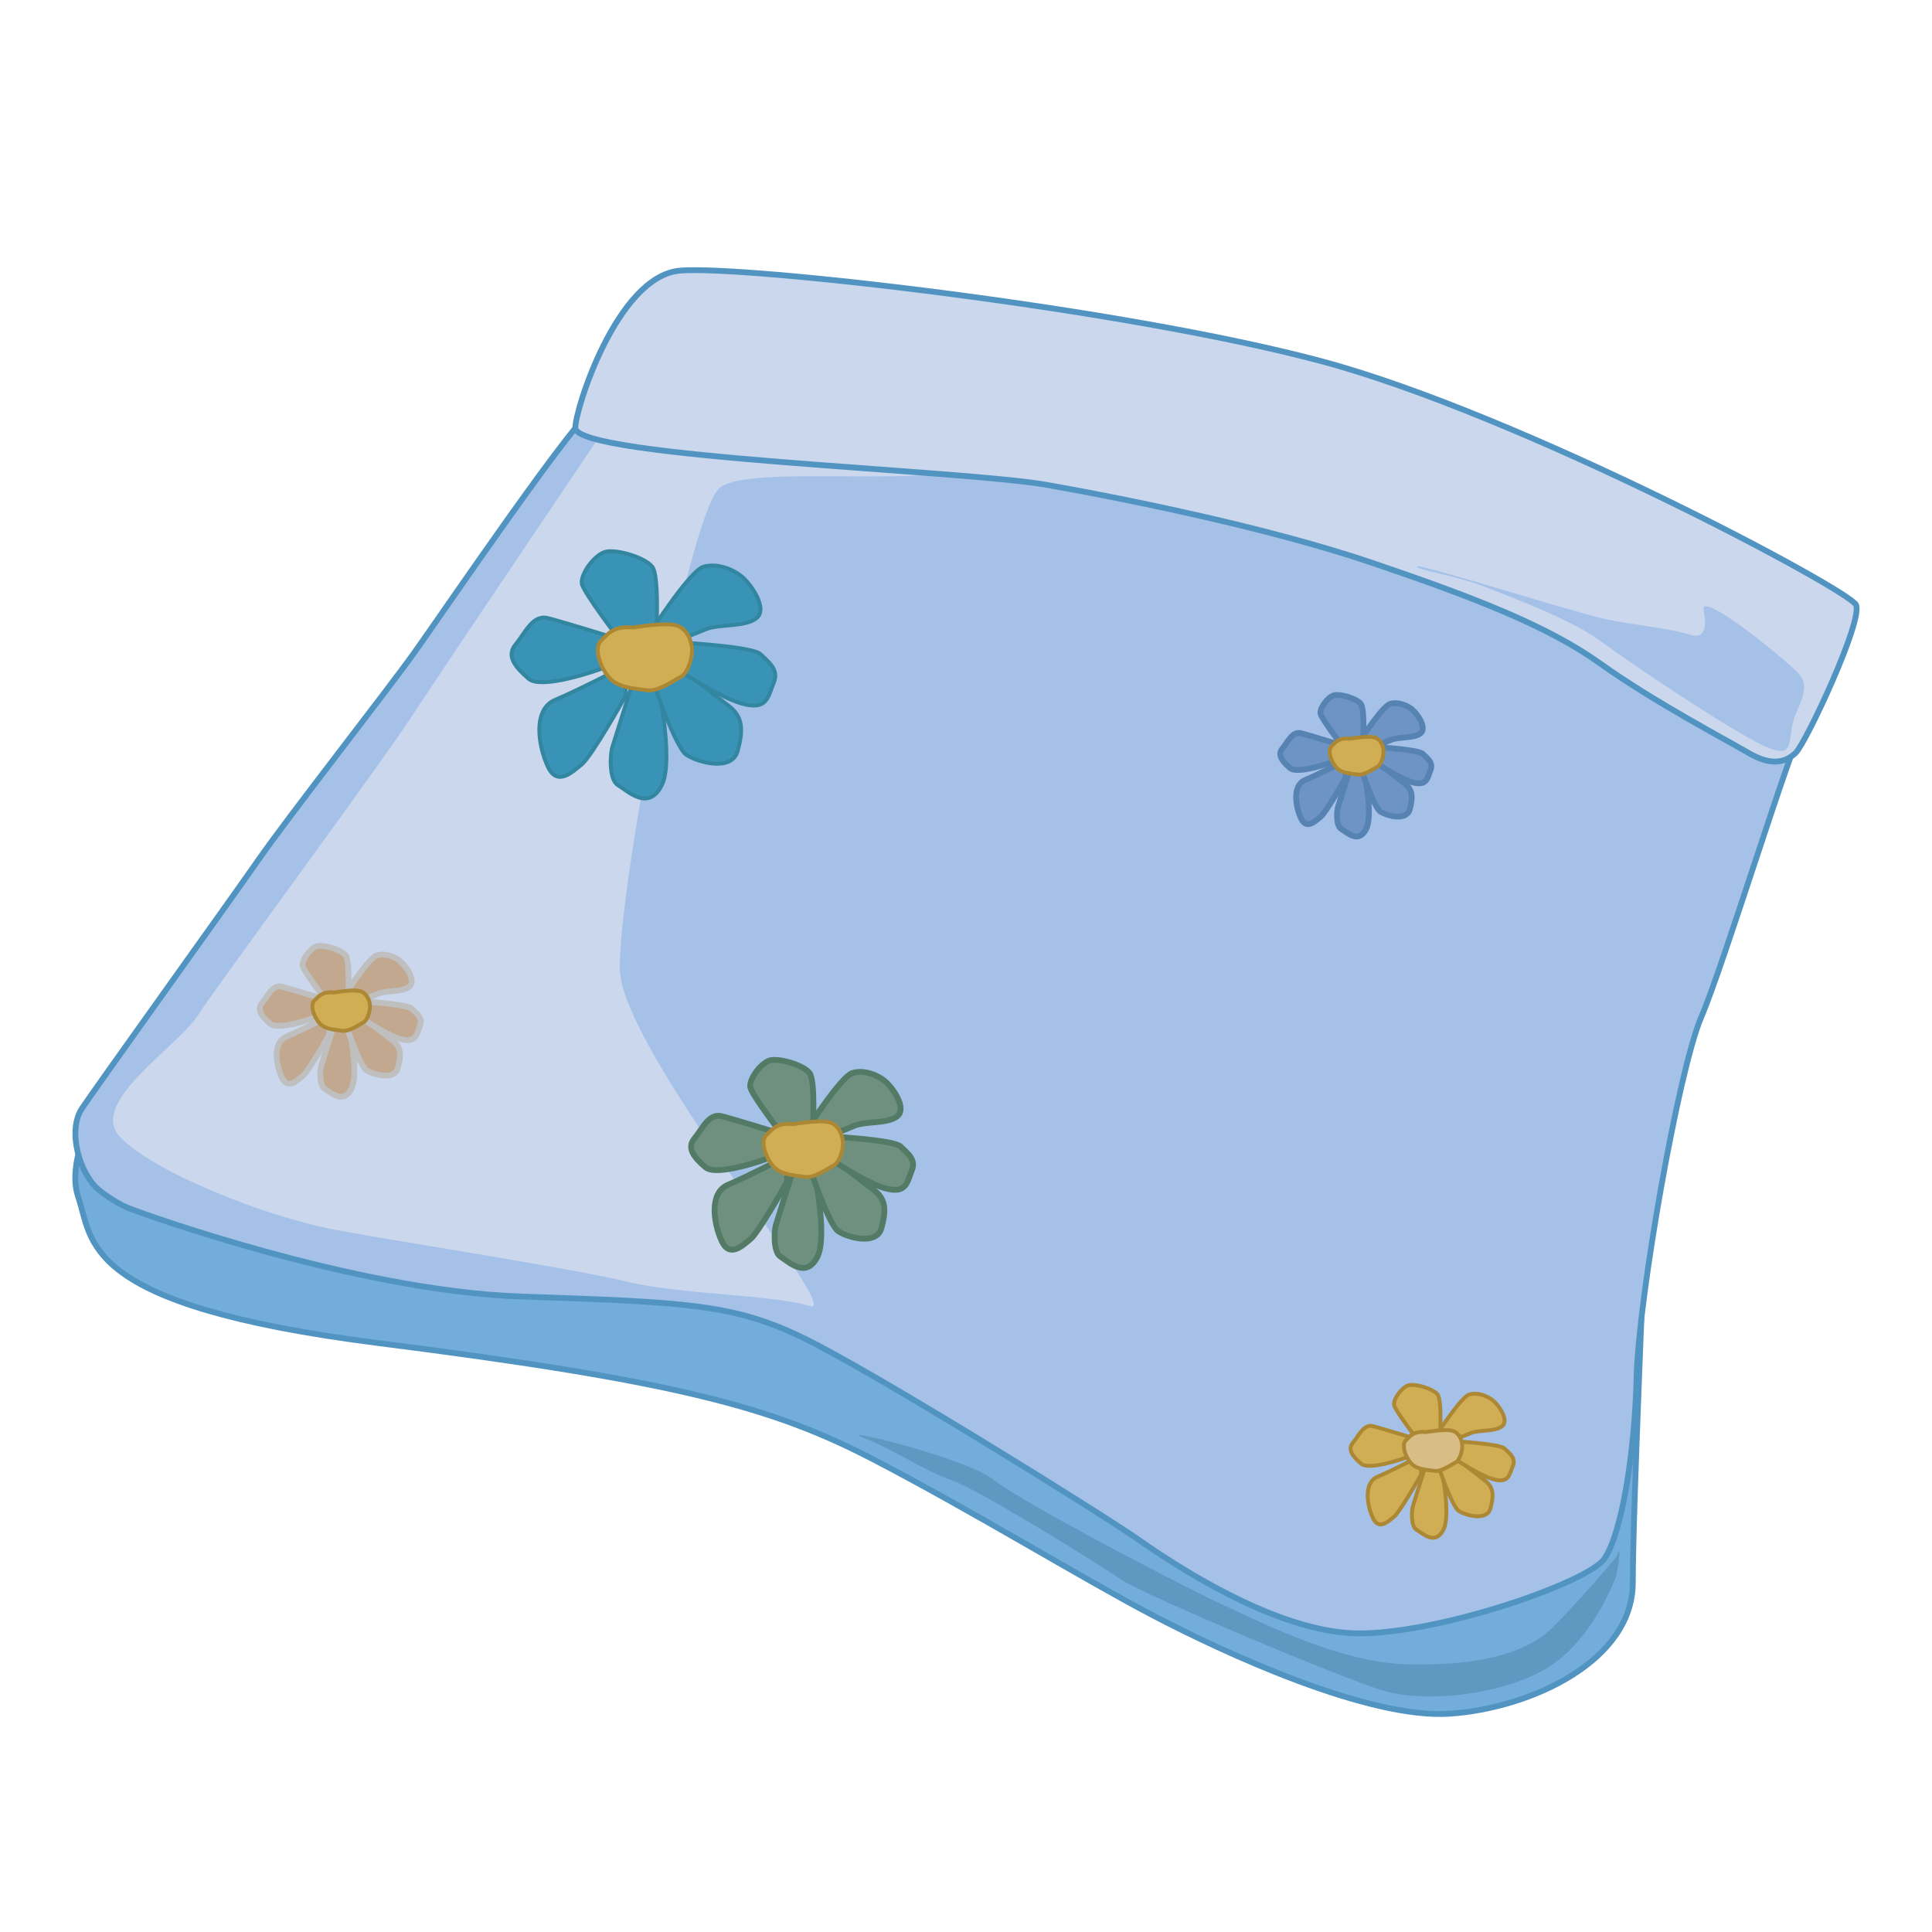 <svg id="Layer_2" data-name="Layer 2" xmlns="http://www.w3.org/2000/svg" viewBox="0 0 1000 1000"><defs><style>.cls-1{fill:#73addb;}.cls-1,.cls-2,.cls-4{stroke:#5294c1;}.cls-1,.cls-10,.cls-2,.cls-4,.cls-5,.cls-6,.cls-7,.cls-8,.cls-9{stroke-miterlimit:10;}.cls-1,.cls-10,.cls-2,.cls-4,.cls-7,.cls-8{stroke-width:3px;}.cls-12,.cls-2{fill:#a5c1e8;}.cls-3,.cls-4{fill:#cad7ed;}.cls-5{fill:#3993b6;stroke:#3286a0;}.cls-5,.cls-6,.cls-9{stroke-width:2px;}.cls-6{fill:#d1ad54;}.cls-6,.cls-9{stroke:#ad8834;}.cls-7{fill:#6f907f;stroke:#527a64;}.cls-8{fill:#c2a88f;stroke:#bebfbe;}.cls-9{fill:#d8be84;}.cls-10{fill:#6e94c5;stroke:#5783b2;}.cls-11{fill:#5f99c1;}</style></defs><title>blanket</title><path class="cls-1" d="M250,291.86S75.89,528,67,541.72s-34.43,55.09-26.56,77.71,0,56.08,155.42,75.75,204.61,33.45,255.77,60,107.22,61,144.6,80.66S708.42,890,750.71,887s94.44-27.54,94.44-67.87S852,631.24,853,589.92s53.12-105.25,21.64-144.6S528.4,291.86,495,291.86Z"/><path class="cls-2" d="M68,625.83c2,1,115.09,42.3,201.66,45.25S379.86,675,416.25,692.72,569.71,783.22,589.39,797s67.87,45.25,108.2,48.21,123.95-25.58,132.81-38.37,15.73-54.1,16.72-94.44S868.76,554,880.56,526.47,926.8,385.8,934.67,372,647.42,259.89,647.42,259.89l-235.1-40.33S319.85,204.8,310,208.73,229.35,316.94,214.59,337.6s-64.92,84.6-80.66,107.22S50.31,561.89,42.44,573.69s-1,34.43,8.86,42.3S68,625.83,68,625.83Z"/><path class="cls-3" d="M319.85,211.69S232.3,341.54,213.61,370.06,113.27,508.77,102.45,525.49s-57.06,45.25-40.33,63,74.76,41.31,112.14,48.2,121,19.67,149.52,26.56,76.73,6.88,95.42,12.79-97.38-132.8-98.37-174.12S356.25,268.74,372,253s146.57,5.9,139.68-21.64S319.85,211.69,319.85,211.69Z"/><path class="cls-4" d="M297.81,221.56c.69,15.26,200.09,21.6,244.36,29.47s116.08,22.63,168.21,40.34,90.5,32.46,118,52.13,64.92,39.35,76.73,46.24,19,4.92,24.27,0S964.58,320.9,960.64,313,786.87,214.4,683.58,186.85,384.27,137.14,351.8,140.09,297.42,212.75,297.81,221.56Z"/><path class="cls-5" d="M323.78,360.23c-1,2-17.7,31.47-22.62,35.41s-12.79,11.8-17.71,1-7.87-29.51,3.94-34.43,36.39-17.7,36.39-17.7Z"/><path class="cls-5" d="M327.72,352.36s-9.84,31.47-10.82,34.43-2,16.72,3,19.67,15.74,13.77,22.62,0-3-57-3-57Z"/><path class="cls-5" d="M337.56,351.37s11.8,35.42,17.7,39.35,23.61,8.85,26.56-2,2.95-17.7-4.92-23.61-26.56-20.65-26.56-20.65Z"/><path class="cls-5" d="M313,345.47c-2,1-32.46,11.8-39.35,5.9s-11.8-11.8-6.88-17.7,8.85-15.74,16.72-13.78,36.4,10.82,36.4,10.82L314,345.47Z"/><path class="cls-5" d="M321.82,332.68s-19.68-25.57-20.66-30.49S308,286.45,314,285.46s19.67,3,23.61,7.87,2,37.38,2,37.38l-18.69,2Z"/><path class="cls-5" d="M337.56,325.8s19.67-30.5,26.56-32.47,14.75,1,19.67,4.92,13.77,16.73,7.87,21.64S372,322.84,365.1,325.8s-17.71,6.88-17.71,6.88Z"/><path class="cls-5" d="M354.28,332.68s35.41,2,39.35,5.9,9.83,7.87,6.88,14.76-2.95,14.76-16.72,10.82-40.33-22.62-40.33-22.62Z"/><path class="cls-6" d="M327.72,324.81s16.72-2.95,22.62-1,7.87,8.85,7.87,12.79-2,11.8-5.9,13.77-11.8,7.87-17.71,6.88-13.77-1-18.69-5.9-8.85-15.74-4.91-19.67S317.88,323.83,327.72,324.81Z"/><path class="cls-7" d="M407.39,611.63c-.82,1.65-14.89,26.48-19,29.79s-10.76,9.93-14.9.83-6.62-24.83,3.32-29,30.61-14.89,30.61-14.89Z"/><path class="cls-7" d="M410.7,605s-8.27,26.48-9.1,29S400,648,404.08,650.52s13.24,11.59,19,0-2.49-48-2.49-48Z"/><path class="cls-7" d="M419,604.18s9.93,29.79,14.9,33.1,19.86,7.45,22.34-1.65,2.48-14.9-4.14-19.87-22.34-17.37-22.34-17.37Z"/><path class="cls-7" d="M398.29,599.21c-1.65.83-27.31,9.93-33.1,5s-9.93-9.93-5.79-14.9,7.44-13.24,14.06-11.58,30.62,9.1,30.62,9.1l-5,12.41Z"/><path class="cls-7" d="M405.74,588.46s-16.55-21.52-17.38-25.66,5.79-13.24,10.76-14.07,16.55,2.49,19.86,6.62,1.65,31.45,1.65,31.45l-15.72,1.66Z"/><path class="cls-7" d="M419,582.66s16.55-25.65,22.34-27.31,12.42.83,16.55,4.14,11.59,14.07,6.62,18.21-16.55,2.48-22.34,5-14.9,5.8-14.9,5.8Z"/><path class="cls-7" d="M433.05,588.46s29.79,1.65,33.1,5,8.27,6.62,5.79,12.41-2.48,12.42-14.07,9.11-33.93-19-33.93-19Z"/><path class="cls-6" d="M410.7,581.84s14.07-2.49,19-.83,6.62,7.45,6.62,10.76-1.66,9.93-5,11.58-9.93,6.62-14.89,5.79-11.59-.82-15.73-5-7.44-13.24-4.13-16.55S402.43,581,410.7,581.84Z"/><path class="cls-8" d="M170.48,535.33c-.6,1.2-10.82,19.22-13.82,21.62s-7.81,7.21-10.81.61-4.81-18,2.4-21,22.23-10.81,22.23-10.81Z"/><path class="cls-8" d="M172.88,530.52s-6,19.23-6.61,21-1.2,10.21,1.8,12,9.61,8.41,13.82,0-1.8-34.84-1.8-34.84Z"/><path class="cls-8" d="M178.89,529.92s7.2,21.63,10.81,24,14.42,5.41,16.22-1.2,1.8-10.81-3-14.42-16.22-12.61-16.22-12.61Z"/><path class="cls-8" d="M163.87,526.32c-1.2.6-19.82,7.21-24,3.6s-7.21-7.21-4.2-10.81,5.4-9.61,10.21-8.41,22.22,6.61,22.22,6.61l-3.6,9Z"/><path class="cls-8" d="M169.27,518.51s-12-15.62-12.61-18.62,4.2-9.61,7.81-10.21,12,1.8,14.42,4.8,1.2,22.83,1.2,22.83l-11.42,1.2Z"/><path class="cls-8" d="M178.89,514.31s12-18.63,16.21-19.83,9,.6,12,3,8.41,10.21,4.8,13.21-12,1.8-16.21,3.61-10.82,4.2-10.82,4.2Z"/><path class="cls-8" d="M189.1,518.51s21.62,1.2,24,3.6,6,4.81,4.2,9-1.8,9-10.21,6.61-24.63-13.81-24.63-13.81Z"/><path class="cls-6" d="M172.88,513.7s10.21-1.8,13.81-.6,4.81,5.41,4.81,7.81-1.2,7.21-3.6,8.41-7.21,4.81-10.82,4.21-8.41-.6-11.41-3.61-5.41-9.61-3-12S166.87,513.1,172.88,513.7Z"/><path class="cls-6" d="M735.58,763.14c-.61,1.22-11,19.47-14,21.9s-7.91,7.3-11,.61-4.86-18.25,2.43-21.29,22.51-11,22.51-11Z"/><path class="cls-6" d="M738,758.28s-6.08,19.46-6.69,21.29-1.21,10.34,1.83,12.16,9.73,8.52,14,0-1.83-35.28-1.83-35.28Z"/><path class="cls-6" d="M744.1,757.67S751.39,779.57,755,782s14.6,5.47,16.43-1.22,1.82-10.95-3-14.6S752,753.41,752,753.41Z"/><path class="cls-6" d="M728.89,754c-1.22.61-20.07,7.3-24.33,3.65s-7.3-7.3-4.26-10.95,5.48-9.73,10.34-8.52,22.51,6.69,22.51,6.69L729.5,754Z"/><path class="cls-6" d="M734.36,746.11s-12.16-15.81-12.77-18.85,4.26-9.74,7.91-10.35,12.16,1.83,14.6,4.87,1.21,23.11,1.21,23.11l-11.55,1.22Z"/><path class="cls-6" d="M744.1,741.85s12.16-18.85,16.42-20.07,9.12.61,12.16,3,8.52,10.34,4.87,13.38-12.17,1.83-16.42,3.65-11,4.26-11,4.26Z"/><path class="cls-6" d="M754.44,746.11s21.89,1.22,24.33,3.65,6.08,4.87,4.25,9.12-1.82,9.13-10.34,6.7-24.93-14-24.93-14Z"/><path class="cls-9" d="M738,741.25s10.34-1.83,14-.61,4.87,5.47,4.87,7.9-1.22,7.3-3.65,8.52-7.3,4.87-11,4.26-8.51-.61-11.56-3.65-5.47-9.73-3-12.17S731.93,740.64,738,741.25Z"/><path class="cls-10" d="M696.46,402.6c-.56,1.13-10.13,18-13,20.26s-7.31,6.76-10.13.57-4.5-16.89,2.25-19.7,20.83-10.14,20.83-10.14Z"/><path class="cls-10" d="M698.71,398.1s-5.63,18-6.19,19.7-1.13,9.57,1.69,11.26,9,7.88,12.94,0-1.68-32.65-1.68-32.65Z"/><path class="cls-10" d="M704.34,397.53s6.75,20.27,10.13,22.52,13.51,5.07,15.2-1.13,1.69-10.13-2.81-13.5-15.2-11.83-15.2-11.83Z"/><path class="cls-10" d="M690.27,394.16c-1.13.56-18.58,6.75-22.52,3.37s-6.75-6.75-3.94-10.13,5.07-9,9.57-7.88,20.83,6.19,20.83,6.19l-3.38,8.45Z"/><path class="cls-10" d="M695.33,386.84s-11.25-14.64-11.82-17.45,3.94-9,7.32-9.57,11.26,1.69,13.51,4.5,1.13,21.39,1.13,21.39l-10.7,1.13Z"/><path class="cls-10" d="M704.34,382.9s11.26-17.45,15.2-18.58,8.44.57,11.26,2.82,7.88,9.57,4.5,12.38-11.26,1.69-15.2,3.38S710,386.84,710,386.84Z"/><path class="cls-10" d="M713.91,386.84s20.26,1.13,22.51,3.38,5.63,4.5,4,8.44-1.69,8.44-9.57,6.19-23.08-12.94-23.08-12.94Z"/><path class="cls-6" d="M698.71,382.34s9.57-1.69,12.95-.57,4.5,5.07,4.5,7.32-1.13,6.76-3.38,7.88-6.75,4.5-10.13,3.94-7.88-.56-10.69-3.38-5.07-9-2.82-11.25S693.08,381.77,698.71,382.34Z"/><path class="cls-11" d="M836.67,815.55S824.32,850,799.61,864.08,737,880.84,717.55,875.55s-126.18-50.3-137.65-58.24-74.12-46.76-87.36-51.17-30-15.89-45.88-22.06,53.82,10.58,67.94,22.06,100.59,56.47,120,65.29,59.11,29.12,93.53,30S789,857,804,842s32.65-36.18,32.65-36.18S840.2,795.25,836.67,815.55Z"/><path class="cls-12" d="M881.67,315.24c0-9.09,45.89,29.12,49.41,33.53s4.22,8.09-1.41,20.37,1.41,25.51-17.12,16.69-69.7-43.24-83.82-53.83-44.12-22.05-60-28.23-36.18-8.83-35.3-10.59,81.18,23.82,98,27.35,31.76,4.42,43.23,8S881.67,316.12,881.67,315.24Z"/></svg>